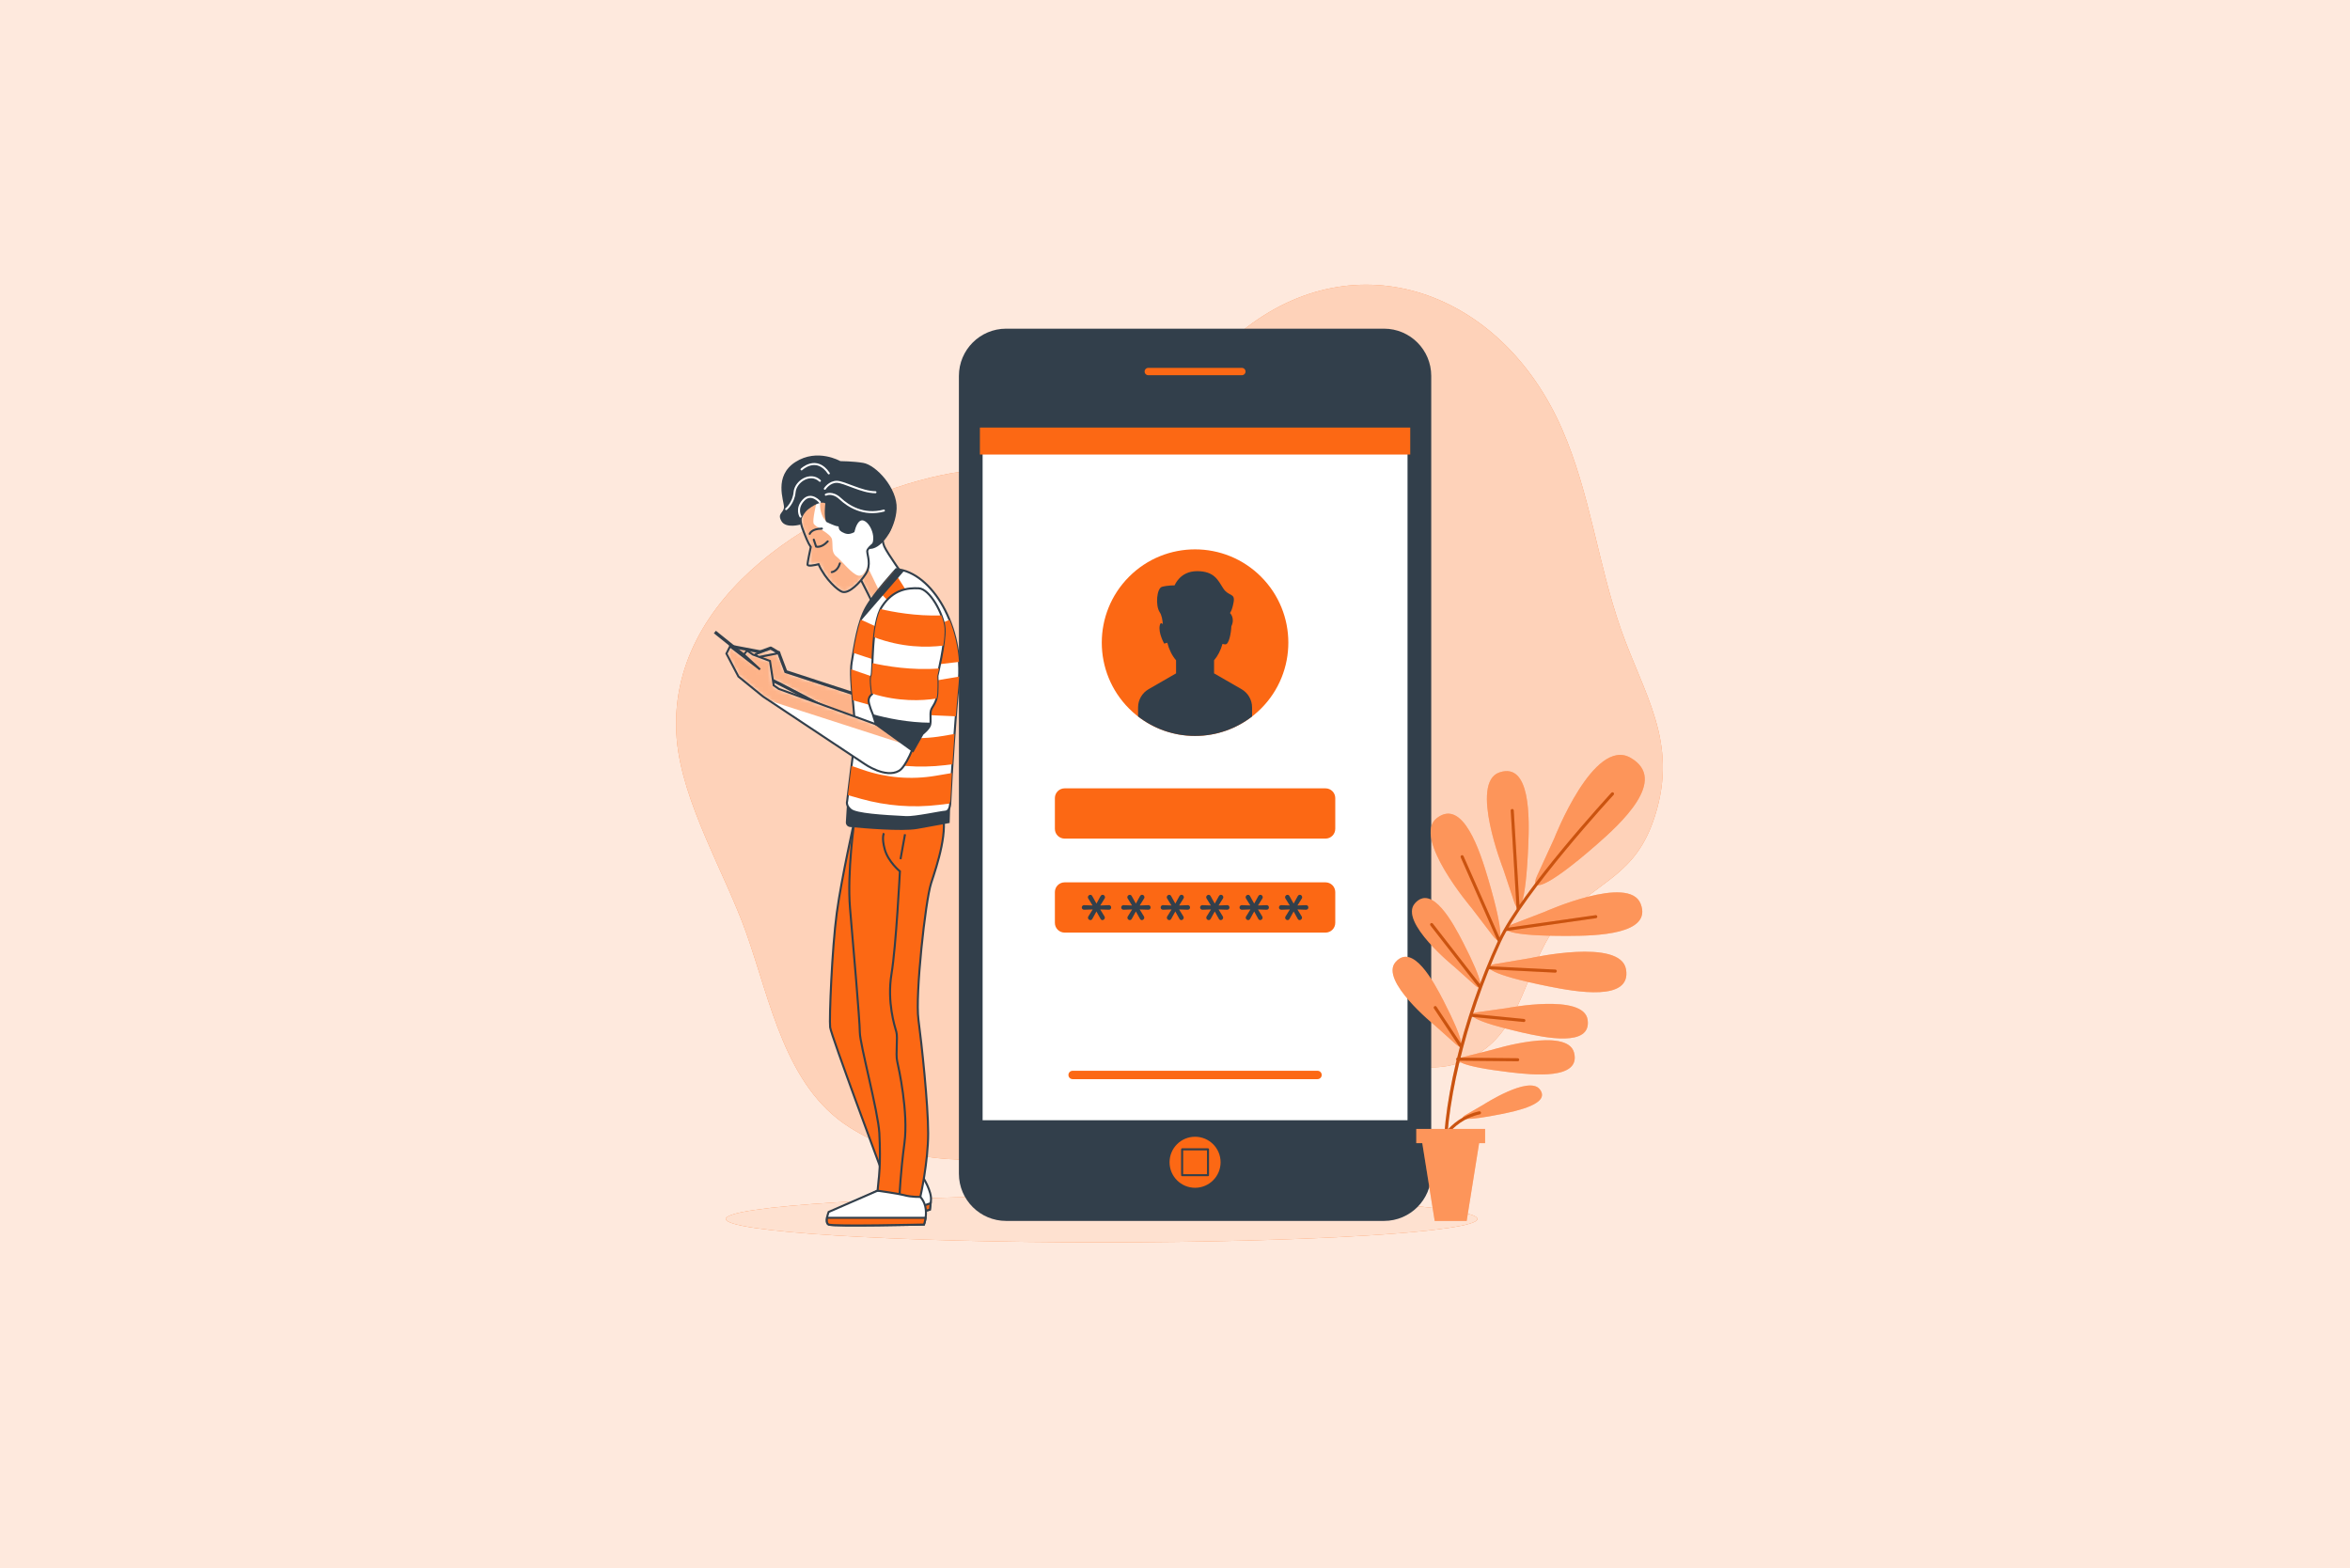 <svg width="580" height="387" viewBox="0 0 580 387" fill="none" xmlns="http://www.w3.org/2000/svg">
<rect width="580" height="387" fill="#FEE9DD"/>
<path d="M385.477 105.777C370.548 71.739 334.716 58.924 306.443 81.768C295.407 90.685 288.515 104.875 274.997 110.566C262.317 115.905 246.247 114.329 232.531 117.222C203.326 123.379 164.021 146.625 167.022 182.375C168.338 198.048 178.913 215.458 184.133 230.119C190.142 246.995 193.752 268.099 209.617 278.187C236.848 295.501 269.692 281.346 294.247 267.379C307.439 259.876 314.713 255.261 328.925 257.833C342.088 260.215 353.936 268.633 366.796 258.669C376.45 251.189 377.245 236.022 385.351 227.12C394.483 217.089 403.745 216.362 408.488 201.283C414.241 182.992 405.766 171.561 400.033 155.215C394.329 138.955 392.51 121.813 385.477 105.777Z" fill="#FC6814"/>
<g opacity="0.7">
<path d="M385.477 105.777C370.548 71.739 334.716 58.924 306.443 81.768C295.407 90.685 288.515 104.875 274.997 110.566C262.317 115.905 246.247 114.329 232.531 117.222C203.326 123.379 164.021 146.625 167.022 182.375C168.338 198.048 178.913 215.458 184.133 230.119C190.142 246.995 193.752 268.099 209.617 278.187C236.848 295.501 269.692 281.346 294.247 267.379C307.439 259.876 314.713 255.261 328.925 257.833C342.088 260.215 353.936 268.633 366.796 258.669C376.45 251.189 377.245 236.022 385.351 227.12C394.483 217.089 403.745 216.362 408.488 201.283C414.241 182.992 405.766 171.561 400.033 155.215C394.329 138.955 392.51 121.813 385.477 105.777Z" fill="white"/>
</g>
<path d="M271.885 306.609C323.108 306.609 364.632 304.022 364.632 300.832C364.632 297.641 323.108 295.055 271.885 295.055C220.663 295.055 179.139 297.641 179.139 300.832C179.139 304.022 220.663 306.609 271.885 306.609Z" fill="#FC6814"/>
<path opacity="0.8" d="M271.885 306.609C323.108 306.609 364.632 304.022 364.632 300.832C364.632 297.641 323.108 295.055 271.885 295.055C220.663 295.055 179.139 297.641 179.139 300.832C179.139 304.022 220.663 306.609 271.885 306.609Z" fill="white"/>
<path d="M341.584 301.317H248.323C241.885 301.317 236.666 296.098 236.666 289.659V92.775C236.666 86.337 241.885 81.117 248.323 81.117H341.584C348.022 81.117 353.242 86.337 353.242 92.775V289.66C353.242 296.098 348.022 301.317 341.584 301.317Z" fill="#323F4B"/>
<path d="M348.06 105.296H241.847V277.138H348.06V105.296Z" fill="white" stroke="#323F4B" stroke-width="1.337" stroke-miterlimit="10"/>
<path d="M311.23 174.881C320.221 165.89 320.221 151.313 311.23 142.323C302.24 133.332 287.663 133.332 278.672 142.323C269.681 151.313 269.681 165.89 278.672 174.881C287.663 183.872 302.24 183.872 311.23 174.881Z" fill="#FC6814"/>
<path d="M325.176 266.329H264.732C264.161 266.329 263.699 265.866 263.699 265.296C263.699 264.725 264.161 264.262 264.732 264.262H325.176C325.747 264.262 326.209 264.725 326.209 265.296C326.209 265.866 325.747 266.329 325.176 266.329Z" fill="#FC6814"/>
<path d="M327.15 206.961H262.757C261.43 206.961 260.354 205.885 260.354 204.558V196.965C260.354 195.637 261.43 194.561 262.757 194.561H327.15C328.478 194.561 329.554 195.637 329.554 196.965V204.558C329.553 205.885 328.478 206.961 327.15 206.961Z" fill="#FC6814"/>
<path d="M327.15 230.161H262.757C261.43 230.161 260.354 229.085 260.354 227.757V220.164C260.354 218.837 261.43 217.761 262.757 217.761H327.15C328.478 217.761 329.554 218.837 329.554 220.164V227.757C329.553 229.085 328.478 230.161 327.15 230.161Z" fill="#FC6814"/>
<path d="M306.416 170.083L299.643 166.184V162.961C300.568 161.881 301.286 160.486 301.724 158.901C301.931 158.971 302.172 159.025 302.452 159.025C303.293 159.025 303.826 156.42 303.913 154.563C304.891 152.492 303.558 151.282 303.558 151.282C303.558 151.282 304.111 150.729 304.48 148.516C304.848 146.304 303.189 147.226 301.898 145.198C300.608 143.17 299.686 140.958 295.446 140.958C291.206 140.958 289.915 144.46 289.915 144.46C289.915 144.46 288.071 144.46 286.781 144.829C285.491 145.198 285.122 149.439 286.228 151.098C286.728 151.847 286.925 153.008 286.993 154.058C286.7 153.697 286.392 153.6 286.228 154.416C285.859 156.259 287.335 158.84 287.335 158.84L288.101 158.621C288.529 160.323 289.285 161.817 290.264 162.96V166.183L283.492 170.082C281.879 171.01 280.886 172.729 280.886 174.589V176.819C284.777 179.828 289.654 181.623 294.953 181.623C300.253 181.623 305.13 179.828 309.021 176.819V174.589C309.022 172.731 308.028 171.012 306.416 170.083Z" fill="#323F4B"/>
<path d="M269.121 227.077C268.965 227.077 268.826 227.019 268.704 226.903C268.581 226.786 268.52 226.646 268.52 226.485C268.52 226.377 268.55 226.276 268.61 226.18L269.687 224.447L267.586 224.518C267.401 224.518 267.255 224.463 267.15 224.353C267.045 224.242 266.993 224.108 266.993 223.953C266.993 223.803 267.045 223.672 267.15 223.558C267.255 223.444 267.4 223.387 267.586 223.387L269.66 223.468L268.592 221.744C268.532 221.642 268.502 221.538 268.502 221.43C268.502 221.269 268.563 221.129 268.686 221.012C268.809 220.896 268.947 220.837 269.103 220.837C269.307 220.837 269.468 220.942 269.588 221.152L270.612 223.001L271.626 221.161C271.764 220.94 271.938 220.829 272.147 220.829C272.303 220.829 272.438 220.889 272.551 221.008C272.664 221.128 272.722 221.269 272.722 221.431C272.722 221.526 272.695 221.625 272.641 221.726L271.554 223.468L273.665 223.387C273.85 223.387 273.993 223.443 274.095 223.553C274.197 223.664 274.248 223.797 274.248 223.953C274.248 224.108 274.197 224.242 274.095 224.353C273.993 224.464 273.85 224.518 273.665 224.518L271.545 224.447L272.596 226.161C272.656 226.263 272.685 226.368 272.685 226.475C272.685 226.637 272.624 226.778 272.501 226.897C272.378 227.017 272.242 227.077 272.093 227.077C271.889 227.077 271.73 226.969 271.617 226.754L270.611 224.949L269.615 226.754C269.49 226.97 269.325 227.077 269.121 227.077Z" fill="#323F4B"/>
<path d="M278.855 227.077C278.699 227.077 278.56 227.019 278.437 226.903C278.314 226.786 278.253 226.646 278.253 226.485C278.253 226.377 278.283 226.276 278.343 226.18L279.421 224.447L277.319 224.518C277.134 224.518 276.989 224.463 276.884 224.353C276.779 224.242 276.727 224.108 276.727 223.953C276.727 223.803 276.779 223.672 276.884 223.558C276.988 223.444 277.134 223.387 277.319 223.387L279.394 223.468L278.325 221.744C278.265 221.642 278.235 221.538 278.235 221.43C278.235 221.269 278.296 221.129 278.419 221.012C278.542 220.896 278.681 220.837 278.837 220.837C279.04 220.837 279.202 220.942 279.322 221.152L280.345 223.001L281.36 221.161C281.497 220.94 281.671 220.829 281.881 220.829C282.036 220.829 282.171 220.889 282.284 221.008C282.398 221.128 282.455 221.269 282.455 221.431C282.455 221.526 282.428 221.625 282.374 221.726L281.287 223.468L283.397 223.387C283.583 223.387 283.727 223.443 283.829 223.553C283.93 223.664 283.981 223.797 283.981 223.953C283.981 224.108 283.93 224.242 283.829 224.353C283.727 224.464 283.583 224.518 283.397 224.518L281.279 224.447L282.329 226.161C282.389 226.263 282.419 226.368 282.419 226.475C282.419 226.637 282.357 226.778 282.235 226.897C282.112 227.017 281.975 227.077 281.826 227.077C281.623 227.077 281.464 226.969 281.35 226.754L280.345 224.949L279.348 226.754C279.223 226.97 279.058 227.077 278.855 227.077Z" fill="#323F4B"/>
<path d="M288.587 227.077C288.432 227.077 288.293 227.019 288.17 226.903C288.047 226.786 287.986 226.646 287.986 226.485C287.986 226.377 288.016 226.276 288.075 226.18L289.153 224.447L287.052 224.518C286.866 224.518 286.721 224.463 286.616 224.353C286.511 224.242 286.459 224.108 286.459 223.953C286.459 223.803 286.511 223.672 286.616 223.558C286.721 223.444 286.866 223.387 287.052 223.387L289.126 223.468L288.057 221.744C287.997 221.642 287.968 221.538 287.968 221.43C287.968 221.269 288.03 221.129 288.152 221.012C288.275 220.896 288.414 220.837 288.57 220.837C288.773 220.837 288.935 220.942 289.055 221.152L290.078 223.001L291.093 221.161C291.231 220.94 291.404 220.829 291.614 220.829C291.769 220.829 291.903 220.889 292.017 221.008C292.131 221.128 292.188 221.269 292.188 221.431C292.188 221.526 292.161 221.625 292.107 221.726L291.02 223.468L293.13 223.387C293.316 223.387 293.46 223.443 293.562 223.553C293.663 223.664 293.714 223.797 293.714 223.953C293.714 224.108 293.663 224.242 293.562 224.353C293.46 224.464 293.316 224.518 293.13 224.518L291.012 224.447L292.062 226.161C292.122 226.263 292.152 226.368 292.152 226.475C292.152 226.637 292.09 226.778 291.968 226.897C291.845 227.017 291.708 227.077 291.559 227.077C291.355 227.077 291.197 226.969 291.083 226.754L290.077 224.949L289.08 226.754C288.956 226.97 288.791 227.077 288.587 227.077Z" fill="#323F4B"/>
<path d="M298.32 227.077C298.165 227.077 298.026 227.019 297.903 226.903C297.78 226.786 297.719 226.646 297.719 226.485C297.719 226.377 297.749 226.276 297.809 226.18L298.886 224.447L296.785 224.518C296.6 224.518 296.454 224.463 296.35 224.353C296.245 224.242 296.193 224.108 296.193 223.953C296.193 223.803 296.245 223.672 296.35 223.558C296.454 223.444 296.6 223.387 296.785 223.387L298.859 223.468L297.791 221.744C297.731 221.642 297.701 221.538 297.701 221.43C297.701 221.269 297.763 221.129 297.885 221.012C298.008 220.896 298.148 220.837 298.303 220.837C298.506 220.837 298.668 220.942 298.788 221.152L299.811 223.001L300.826 221.161C300.964 220.94 301.137 220.829 301.347 220.829C301.502 220.829 301.637 220.889 301.751 221.008C301.864 221.128 301.921 221.269 301.921 221.431C301.921 221.526 301.894 221.625 301.84 221.726L300.753 223.468L302.864 223.387C303.05 223.387 303.193 223.443 303.295 223.553C303.396 223.664 303.447 223.797 303.447 223.953C303.447 224.108 303.396 224.242 303.295 224.353C303.193 224.464 303.05 224.518 302.864 224.518L300.745 224.447L301.796 226.161C301.856 226.263 301.885 226.368 301.885 226.475C301.885 226.637 301.824 226.778 301.701 226.897C301.578 227.017 301.442 227.077 301.292 227.077C301.088 227.077 300.93 226.969 300.816 226.754L299.81 224.949L298.814 226.754C298.689 226.97 298.524 227.077 298.32 227.077Z" fill="#323F4B"/>
<path d="M308.053 227.077C307.898 227.077 307.759 227.019 307.637 226.903C307.514 226.786 307.452 226.646 307.452 226.485C307.452 226.377 307.482 226.276 307.542 226.18L308.619 224.447L306.518 224.518C306.332 224.518 306.187 224.463 306.082 224.353C305.977 224.242 305.925 224.108 305.925 223.953C305.925 223.803 305.977 223.672 306.082 223.558C306.187 223.444 306.332 223.387 306.518 223.387L308.592 223.468L307.524 221.744C307.464 221.642 307.434 221.538 307.434 221.43C307.434 221.269 307.496 221.129 307.619 221.012C307.741 220.896 307.881 220.837 308.036 220.837C308.239 220.837 308.401 220.942 308.521 221.152L309.544 223.001L310.559 221.161C310.697 220.94 310.87 220.829 311.08 220.829C311.235 220.829 311.37 220.889 311.484 221.008C311.598 221.128 311.654 221.269 311.654 221.431C311.654 221.526 311.627 221.625 311.573 221.726L310.487 223.468L312.597 223.387C312.783 223.387 312.926 223.443 313.028 223.553C313.129 223.664 313.18 223.797 313.18 223.953C313.18 224.108 313.129 224.242 313.028 224.353C312.926 224.464 312.783 224.518 312.597 224.518L310.478 224.447L311.529 226.161C311.589 226.263 311.618 226.368 311.618 226.475C311.618 226.637 311.556 226.778 311.434 226.897C311.311 227.017 311.175 227.077 311.025 227.077C310.821 227.077 310.663 226.969 310.549 226.754L309.543 224.949L308.547 226.754C308.422 226.97 308.257 227.077 308.053 227.077Z" fill="#323F4B"/>
<path d="M317.786 227.077C317.631 227.077 317.492 227.019 317.369 226.903C317.246 226.786 317.185 226.646 317.185 226.485C317.185 226.377 317.215 226.276 317.275 226.18L318.353 224.447L316.251 224.518C316.065 224.518 315.92 224.463 315.816 224.353C315.711 224.242 315.659 224.108 315.659 223.953C315.659 223.803 315.711 223.672 315.816 223.558C315.92 223.444 316.065 223.387 316.251 223.387L318.326 223.468L317.257 221.744C317.197 221.642 317.168 221.538 317.168 221.43C317.168 221.269 317.229 221.129 317.352 221.012C317.474 220.896 317.614 220.837 317.769 220.837C317.973 220.837 318.134 220.942 318.254 221.152L319.278 223.001L320.292 221.161C320.43 220.94 320.603 220.829 320.813 220.829C320.969 220.829 321.103 220.889 321.217 221.008C321.331 221.128 321.387 221.269 321.387 221.431C321.387 221.526 321.36 221.625 321.306 221.726L320.22 223.468L322.33 223.387C322.516 223.387 322.659 223.443 322.761 223.553C322.863 223.664 322.914 223.797 322.914 223.953C322.914 224.108 322.863 224.242 322.761 224.353C322.659 224.464 322.516 224.518 322.33 224.518L320.211 224.447L321.262 226.161C321.322 226.263 321.351 226.368 321.351 226.475C321.351 226.637 321.29 226.778 321.167 226.897C321.044 227.017 320.908 227.077 320.759 227.077C320.555 227.077 320.396 226.969 320.282 226.754L319.277 224.949L318.28 226.754C318.155 226.97 317.99 227.077 317.786 227.077Z" fill="#323F4B"/>
<path d="M348.06 105.522H241.847V112.179H348.06V105.522Z" fill="#FC6814"/>
<path d="M306.5 93.269H283.407C282.538 93.269 281.833 92.564 281.833 91.695C281.833 90.825 282.538 90.12 283.407 90.12H306.5C307.369 90.12 308.074 90.825 308.074 91.695C308.074 92.564 307.369 93.269 306.5 93.269Z" fill="#FC6814" stroke="#323F4B" stroke-width="1.337" stroke-miterlimit="10" stroke-linecap="round" stroke-linejoin="round"/>
<path d="M301.252 286.841C301.252 283.363 298.432 280.543 294.953 280.543C291.475 280.543 288.656 283.362 288.656 286.841C288.656 290.319 291.475 293.139 294.953 293.139C298.432 293.139 301.252 290.32 301.252 286.841Z" fill="#FC6814"/>
<path d="M298.146 283.649H291.762V290.033H298.146V283.649Z" fill="#FC6814" stroke="#323F4B" stroke-width="0.5" stroke-miterlimit="10" stroke-linecap="round" stroke-linejoin="round"/>
<path d="M370.985 214.404C370.985 214.404 362.621 193.155 370.071 190.627C377.824 187.996 377.479 202.013 377.182 208.865C376.548 223.486 374.935 226.202 373.729 222.634L370.985 214.404ZM368.475 230.985C370.774 233.967 371.418 230.874 367.27 216.84C365.326 210.263 361.099 196.894 354.621 201.901C348.396 206.711 363.207 224.092 363.207 224.092L368.475 230.985ZM364.033 243.163C366.224 245.11 366.268 242.652 361.062 232.523C358.623 227.776 353.454 218.167 349.227 222.934C345.165 227.514 359.007 238.656 359.007 238.656L364.033 243.163ZM359.251 257.649C361.442 259.596 361.486 257.138 356.28 247.009C353.841 242.262 348.672 232.654 344.445 237.42C340.383 242 354.225 253.142 354.225 253.142L359.251 257.649ZM373.115 228.162C369.606 229.53 372.394 231.017 387.028 230.98C393.887 230.962 407.905 230.664 404.921 223.039C402.054 215.713 381.211 225.043 381.211 225.043L373.115 228.162ZM369.124 237.908C365.413 238.552 367.85 240.563 382.2 243.436C388.926 244.782 402.723 247.276 401.314 239.211C399.96 231.461 377.679 236.461 377.679 236.461L369.124 237.908ZM364.65 249.822C361.497 250.281 363.511 252.038 375.579 254.799C381.235 256.093 392.845 258.522 391.84 251.668C390.875 245.083 371.917 248.796 371.917 248.796L364.65 249.822ZM361.26 260.843C358.174 261.634 360.363 263.167 372.656 264.632C378.418 265.318 390.22 266.501 388.494 259.792C386.835 253.347 368.378 259.052 368.378 259.052L361.26 260.843ZM379.345 216.191C377.52 220.218 381.284 219.609 393.991 208.518C399.947 203.32 411.883 192.433 402.43 187.014C393.348 181.807 383.59 206.938 383.59 206.938L379.345 216.191ZM361.731 275.167C359.825 276.279 361.693 276.712 370.42 274.973C374.511 274.158 382.835 272.358 380.008 268.809C377.293 265.399 366.135 272.62 366.135 272.62L361.731 275.167Z" fill="#FC6814"/>
<path opacity="0.3" d="M370.985 214.404C370.985 214.404 362.621 193.155 370.071 190.627C377.824 187.996 377.479 202.013 377.182 208.865C376.548 223.486 374.935 226.202 373.729 222.634L370.985 214.404ZM368.475 230.985C370.774 233.967 371.418 230.874 367.27 216.84C365.326 210.263 361.099 196.894 354.621 201.901C348.396 206.711 363.207 224.092 363.207 224.092L368.475 230.985ZM364.033 243.163C366.224 245.11 366.268 242.652 361.062 232.523C358.623 227.776 353.454 218.167 349.227 222.934C345.165 227.514 359.007 238.656 359.007 238.656L364.033 243.163ZM359.251 257.649C361.442 259.596 361.486 257.138 356.28 247.009C353.841 242.262 348.672 232.654 344.445 237.42C340.383 242 354.225 253.142 354.225 253.142L359.251 257.649ZM373.115 228.162C369.606 229.53 372.394 231.017 387.028 230.98C393.887 230.962 407.905 230.664 404.921 223.039C402.054 215.713 381.211 225.043 381.211 225.043L373.115 228.162ZM369.124 237.908C365.413 238.552 367.85 240.563 382.2 243.436C388.926 244.782 402.723 247.276 401.314 239.211C399.96 231.461 377.679 236.461 377.679 236.461L369.124 237.908ZM364.65 249.822C361.497 250.281 363.511 252.038 375.579 254.799C381.235 256.093 392.845 258.522 391.84 251.668C390.875 245.083 371.917 248.796 371.917 248.796L364.65 249.822ZM361.26 260.843C358.174 261.634 360.363 263.167 372.656 264.632C378.418 265.318 390.22 266.501 388.494 259.792C386.835 253.347 368.378 259.052 368.378 259.052L361.26 260.843ZM379.345 216.191C377.52 220.218 381.284 219.609 393.991 208.518C399.947 203.32 411.883 192.433 402.43 187.014C393.348 181.807 383.59 206.938 383.59 206.938L379.345 216.191ZM361.731 275.167C359.825 276.279 361.693 276.712 370.42 274.973C374.511 274.158 382.835 272.358 380.008 268.809C377.293 265.399 366.135 272.62 366.135 272.62L361.731 275.167Z" fill="white"/>
<path d="M374.688 224.293L373.232 200.035ZM370.079 232.298L360.86 211.436ZM393.851 226.233L371.777 229.387ZM365.301 243.543L353.34 228.174ZM367.378 238.836L383.853 239.667ZM363.502 250.604L376.1 251.85ZM360.456 258.079L354.226 248.665ZM359.764 261.402L374.577 261.541ZM356.762 289.194C356.969 289.18 357.125 289.002 357.112 288.794C356.169 274.644 361.641 251.476 370.42 232.456C376.031 220.299 398.031 196.405 398.252 196.166C398.393 196.014 398.384 195.776 398.231 195.635C398.08 195.495 397.842 195.503 397.7 195.656C397.478 195.897 375.399 219.877 369.738 232.141C360.772 251.568 355.397 274.355 356.362 288.845C356.376 289.043 356.541 289.195 356.736 289.195C356.745 289.195 356.753 289.195 356.762 289.194ZM374.71 224.667C374.918 224.655 375.075 224.477 375.063 224.27L373.607 200.012C373.594 199.804 373.409 199.639 373.21 199.659C373.002 199.672 372.845 199.849 372.857 200.056L374.313 224.314C374.325 224.514 374.49 224.668 374.687 224.668C374.694 224.668 374.702 224.668 374.71 224.667ZM370.23 232.641C370.42 232.557 370.506 232.336 370.422 232.146L361.204 211.284C361.12 211.094 360.898 211.008 360.709 211.093C360.519 211.177 360.434 211.398 360.518 211.588L369.735 232.45C369.797 232.591 369.935 232.674 370.079 232.674C370.13 232.674 370.181 232.664 370.23 232.641ZM371.83 229.759L393.905 226.605C394.11 226.575 394.253 226.386 394.224 226.18C394.194 225.975 394.004 225.835 393.798 225.861L371.723 229.015C371.518 229.045 371.375 229.235 371.405 229.441C371.432 229.627 371.592 229.763 371.776 229.763C371.793 229.762 371.811 229.762 371.83 229.759ZM365.532 243.84C365.696 243.712 365.725 243.477 365.598 243.312L353.637 227.943C353.508 227.781 353.274 227.751 353.109 227.878C352.946 228.006 352.917 228.241 353.044 228.405L365.005 243.774C365.079 243.869 365.19 243.919 365.301 243.919C365.382 243.919 365.463 243.893 365.532 243.84ZM384.228 239.686C384.239 239.479 384.079 239.302 383.871 239.292L367.397 238.461C367.188 238.441 367.013 238.61 367.003 238.818C366.992 239.025 367.152 239.201 367.359 239.211L383.834 240.042C383.841 240.043 383.847 240.043 383.853 240.043C384.052 240.042 384.218 239.887 384.228 239.686ZM376.474 251.887C376.494 251.68 376.343 251.497 376.137 251.476L363.539 250.23C363.338 250.211 363.149 250.36 363.128 250.567C363.108 250.773 363.259 250.957 363.465 250.978L376.063 252.223C376.076 252.225 376.088 252.225 376.101 252.225C376.291 252.225 376.455 252.081 376.474 251.887ZM360.663 258.393C360.836 258.279 360.884 258.045 360.77 257.872L354.539 248.458C354.425 248.286 354.192 248.238 354.018 248.352C353.846 248.467 353.798 248.7 353.912 248.873L360.143 258.287C360.215 258.396 360.335 258.455 360.456 258.455C360.528 258.456 360.6 258.436 360.663 258.393ZM374.953 261.544C374.955 261.337 374.789 261.167 374.581 261.165L359.767 261.026C359.766 261.026 359.765 261.026 359.763 261.026C359.558 261.026 359.39 261.192 359.388 261.398C359.386 261.606 359.552 261.775 359.76 261.777L374.573 261.916C374.574 261.916 374.576 261.916 374.577 261.916C374.783 261.916 374.951 261.751 374.953 261.544ZM355.079 283.695C355.104 283.626 357.634 276.667 365.228 275.006C365.43 274.962 365.559 274.762 365.514 274.559C365.471 274.356 365.267 274.23 365.067 274.273C357.054 276.027 354.396 283.374 354.371 283.447C354.302 283.643 354.405 283.857 354.601 283.926C354.642 283.94 354.684 283.947 354.725 283.947C354.879 283.947 355.025 283.85 355.079 283.695ZM356.762 289.194C356.969 289.18 357.125 289.002 357.112 288.794C356.169 274.644 361.641 251.476 370.42 232.456C376.031 220.299 398.031 196.405 398.252 196.166C398.393 196.014 398.384 195.776 398.231 195.635C398.08 195.495 397.842 195.503 397.7 195.656C397.478 195.897 375.399 219.877 369.738 232.141C360.772 251.568 355.397 274.355 356.362 288.845C356.376 289.043 356.541 289.195 356.736 289.195C356.745 289.195 356.753 289.195 356.762 289.194ZM374.71 224.667C374.918 224.655 375.075 224.477 375.063 224.27L373.607 200.012C373.594 199.804 373.409 199.639 373.21 199.659C373.002 199.672 372.845 199.849 372.857 200.056L374.313 224.314C374.325 224.514 374.49 224.668 374.687 224.668C374.694 224.668 374.702 224.668 374.71 224.667ZM370.23 232.641C370.42 232.557 370.506 232.336 370.422 232.146L361.204 211.284C361.12 211.094 360.898 211.008 360.709 211.093C360.519 211.177 360.434 211.398 360.518 211.588L369.735 232.45C369.797 232.591 369.935 232.674 370.079 232.674C370.13 232.674 370.181 232.664 370.23 232.641ZM371.83 229.759L393.905 226.605C394.11 226.575 394.253 226.386 394.224 226.18C394.194 225.975 394.004 225.835 393.798 225.861L371.723 229.015C371.518 229.045 371.375 229.235 371.405 229.441C371.432 229.627 371.592 229.763 371.776 229.763C371.793 229.762 371.811 229.762 371.83 229.759ZM365.532 243.84C365.696 243.712 365.725 243.477 365.598 243.312L353.637 227.943C353.508 227.781 353.274 227.751 353.109 227.878C352.946 228.006 352.917 228.241 353.044 228.405L365.005 243.774C365.079 243.869 365.19 243.919 365.301 243.919C365.382 243.919 365.463 243.893 365.532 243.84ZM384.228 239.686C384.239 239.479 384.079 239.302 383.871 239.292L367.397 238.461C367.188 238.441 367.013 238.61 367.003 238.818C366.992 239.025 367.152 239.201 367.359 239.211L383.834 240.042C383.841 240.043 383.847 240.043 383.853 240.043C384.052 240.042 384.218 239.887 384.228 239.686ZM376.474 251.887C376.494 251.68 376.343 251.497 376.137 251.476L363.539 250.23C363.338 250.211 363.149 250.36 363.128 250.567C363.108 250.773 363.259 250.957 363.465 250.978L376.063 252.223C376.076 252.225 376.088 252.225 376.101 252.225C376.291 252.225 376.455 252.081 376.474 251.887ZM360.663 258.393C360.836 258.279 360.884 258.045 360.77 257.872L354.539 248.458C354.425 248.286 354.192 248.238 354.018 248.352C353.846 248.467 353.798 248.7 353.912 248.873L360.143 258.287C360.215 258.396 360.335 258.455 360.456 258.455C360.528 258.456 360.6 258.436 360.663 258.393ZM374.953 261.544C374.955 261.337 374.789 261.167 374.581 261.165L359.767 261.026C359.766 261.026 359.765 261.026 359.763 261.026C359.558 261.026 359.39 261.192 359.388 261.398C359.386 261.606 359.552 261.775 359.76 261.777L374.573 261.916C374.574 261.916 374.576 261.916 374.577 261.916C374.783 261.916 374.951 261.751 374.953 261.544ZM355.079 283.695C355.104 283.626 357.634 276.667 365.228 275.006C365.43 274.962 365.559 274.762 365.514 274.559C365.471 274.356 365.267 274.23 365.067 274.273C357.054 276.027 354.396 283.374 354.371 283.447C354.302 283.643 354.405 283.857 354.601 283.926C354.642 283.94 354.684 283.947 354.725 283.947C354.879 283.947 355.025 283.85 355.079 283.695Z" fill="#FC6814"/>
<path opacity="0.2" d="M374.688 224.293L373.232 200.035ZM370.079 232.298L360.86 211.436ZM393.851 226.233L371.777 229.387ZM365.301 243.543L353.34 228.174ZM367.378 238.836L383.853 239.667ZM363.502 250.604L376.1 251.85ZM360.456 258.079L354.226 248.665ZM359.764 261.402L374.577 261.541ZM356.762 289.194C356.969 289.18 357.125 289.002 357.112 288.794C356.169 274.644 361.641 251.476 370.42 232.456C376.031 220.299 398.031 196.405 398.252 196.166C398.393 196.014 398.384 195.776 398.231 195.635C398.08 195.495 397.842 195.503 397.7 195.656C397.478 195.897 375.399 219.877 369.738 232.141C360.772 251.568 355.397 274.355 356.362 288.845C356.376 289.043 356.541 289.195 356.736 289.195C356.745 289.195 356.753 289.195 356.762 289.194ZM374.71 224.667C374.918 224.655 375.075 224.477 375.063 224.27L373.607 200.012C373.594 199.804 373.409 199.639 373.21 199.659C373.002 199.672 372.845 199.849 372.857 200.056L374.313 224.314C374.325 224.514 374.49 224.668 374.687 224.668C374.694 224.668 374.702 224.668 374.71 224.667ZM370.23 232.641C370.42 232.557 370.506 232.336 370.422 232.146L361.204 211.284C361.12 211.094 360.898 211.008 360.709 211.093C360.519 211.177 360.434 211.398 360.518 211.588L369.735 232.45C369.797 232.591 369.935 232.674 370.079 232.674C370.13 232.674 370.181 232.664 370.23 232.641ZM371.83 229.759L393.905 226.605C394.11 226.575 394.253 226.386 394.224 226.18C394.194 225.975 394.004 225.835 393.798 225.861L371.723 229.015C371.518 229.045 371.375 229.235 371.405 229.441C371.432 229.627 371.592 229.763 371.776 229.763C371.793 229.762 371.811 229.762 371.83 229.759ZM365.532 243.84C365.696 243.712 365.725 243.477 365.598 243.312L353.637 227.943C353.508 227.781 353.274 227.751 353.109 227.878C352.946 228.006 352.917 228.241 353.044 228.405L365.005 243.774C365.079 243.869 365.19 243.919 365.301 243.919C365.382 243.919 365.463 243.893 365.532 243.84ZM384.228 239.686C384.239 239.479 384.079 239.302 383.871 239.292L367.397 238.461C367.188 238.441 367.013 238.61 367.003 238.818C366.992 239.025 367.152 239.201 367.359 239.211L383.834 240.042C383.841 240.043 383.847 240.043 383.853 240.043C384.052 240.042 384.218 239.887 384.228 239.686ZM376.474 251.887C376.494 251.68 376.343 251.497 376.137 251.476L363.539 250.23C363.338 250.211 363.149 250.36 363.128 250.567C363.108 250.773 363.259 250.957 363.465 250.978L376.063 252.223C376.076 252.225 376.088 252.225 376.101 252.225C376.291 252.225 376.455 252.081 376.474 251.887ZM360.663 258.393C360.836 258.279 360.884 258.045 360.77 257.872L354.539 248.458C354.425 248.286 354.192 248.238 354.018 248.352C353.846 248.467 353.798 248.7 353.912 248.873L360.143 258.287C360.215 258.396 360.335 258.455 360.456 258.455C360.528 258.456 360.6 258.436 360.663 258.393ZM374.953 261.544C374.955 261.337 374.789 261.167 374.581 261.165L359.767 261.026C359.766 261.026 359.765 261.026 359.763 261.026C359.558 261.026 359.39 261.192 359.388 261.398C359.386 261.606 359.552 261.775 359.76 261.777L374.573 261.916C374.574 261.916 374.576 261.916 374.577 261.916C374.783 261.916 374.951 261.751 374.953 261.544ZM355.079 283.695C355.104 283.626 357.634 276.667 365.228 275.006C365.43 274.962 365.559 274.762 365.514 274.559C365.471 274.356 365.267 274.23 365.067 274.273C357.054 276.027 354.396 283.374 354.371 283.447C354.302 283.643 354.405 283.857 354.601 283.926C354.642 283.94 354.684 283.947 354.725 283.947C354.879 283.947 355.025 283.85 355.079 283.695ZM356.762 289.194C356.969 289.18 357.125 289.002 357.112 288.794C356.169 274.644 361.641 251.476 370.42 232.456C376.031 220.299 398.031 196.405 398.252 196.166C398.393 196.014 398.384 195.776 398.231 195.635C398.08 195.495 397.842 195.503 397.7 195.656C397.478 195.897 375.399 219.877 369.738 232.141C360.772 251.568 355.397 274.355 356.362 288.845C356.376 289.043 356.541 289.195 356.736 289.195C356.745 289.195 356.753 289.195 356.762 289.194ZM374.71 224.667C374.918 224.655 375.075 224.477 375.063 224.27L373.607 200.012C373.594 199.804 373.409 199.639 373.21 199.659C373.002 199.672 372.845 199.849 372.857 200.056L374.313 224.314C374.325 224.514 374.49 224.668 374.687 224.668C374.694 224.668 374.702 224.668 374.71 224.667ZM370.23 232.641C370.42 232.557 370.506 232.336 370.422 232.146L361.204 211.284C361.12 211.094 360.898 211.008 360.709 211.093C360.519 211.177 360.434 211.398 360.518 211.588L369.735 232.45C369.797 232.591 369.935 232.674 370.079 232.674C370.13 232.674 370.181 232.664 370.23 232.641ZM371.83 229.759L393.905 226.605C394.11 226.575 394.253 226.386 394.224 226.18C394.194 225.975 394.004 225.835 393.798 225.861L371.723 229.015C371.518 229.045 371.375 229.235 371.405 229.441C371.432 229.627 371.592 229.763 371.776 229.763C371.793 229.762 371.811 229.762 371.83 229.759ZM365.532 243.84C365.696 243.712 365.725 243.477 365.598 243.312L353.637 227.943C353.508 227.781 353.274 227.751 353.109 227.878C352.946 228.006 352.917 228.241 353.044 228.405L365.005 243.774C365.079 243.869 365.19 243.919 365.301 243.919C365.382 243.919 365.463 243.893 365.532 243.84ZM384.228 239.686C384.239 239.479 384.079 239.302 383.871 239.292L367.397 238.461C367.188 238.441 367.013 238.61 367.003 238.818C366.992 239.025 367.152 239.201 367.359 239.211L383.834 240.042C383.841 240.043 383.847 240.043 383.853 240.043C384.052 240.042 384.218 239.887 384.228 239.686ZM376.474 251.887C376.494 251.68 376.343 251.497 376.137 251.476L363.539 250.23C363.338 250.211 363.149 250.36 363.128 250.567C363.108 250.773 363.259 250.957 363.465 250.978L376.063 252.223C376.076 252.225 376.088 252.225 376.101 252.225C376.291 252.225 376.455 252.081 376.474 251.887ZM360.663 258.393C360.836 258.279 360.884 258.045 360.77 257.872L354.539 248.458C354.425 248.286 354.192 248.238 354.018 248.352C353.846 248.467 353.798 248.7 353.912 248.873L360.143 258.287C360.215 258.396 360.335 258.455 360.456 258.455C360.528 258.456 360.6 258.436 360.663 258.393ZM374.953 261.544C374.955 261.337 374.789 261.167 374.581 261.165L359.767 261.026C359.766 261.026 359.765 261.026 359.763 261.026C359.558 261.026 359.39 261.192 359.388 261.398C359.386 261.606 359.552 261.775 359.76 261.777L374.573 261.916C374.574 261.916 374.576 261.916 374.577 261.916C374.783 261.916 374.951 261.751 374.953 261.544ZM355.079 283.695C355.104 283.626 357.634 276.667 365.228 275.006C365.43 274.962 365.559 274.762 365.514 274.559C365.471 274.356 365.267 274.23 365.067 274.273C357.054 276.027 354.396 283.374 354.371 283.447C354.302 283.643 354.405 283.857 354.601 283.926C354.642 283.94 354.684 283.947 354.725 283.947C354.879 283.947 355.025 283.85 355.079 283.695Z" fill="black"/>
<path d="M366.535 278.619H349.55V282.133H351.03L354.098 301.317H361.987L365.055 282.133H366.535V278.619Z" fill="#FC6814"/>
<path opacity="0.3" d="M366.535 278.619H349.55V282.133H351.03L354.098 301.317H361.987L365.055 282.133H366.535V278.619Z" fill="white"/>
<path d="M213.608 172.298L193.851 165.849L192.094 161.203L188.076 161.078L180.793 159.697L181.672 161.203L190.838 167.858L193.098 168.988L213.767 179.779L213.608 172.298Z" fill="white" stroke="#323F4B" stroke-width="1.004" stroke-miterlimit="10"/>
<path d="M192.094 161.204L190.211 160.074L186.444 161.455L187.071 162.208L192.094 161.204Z" fill="white" stroke="#323F4B" stroke-width="1.004" stroke-miterlimit="10" stroke-linejoin="round"/>
<path d="M213.608 172.298L193.851 165.849L192.094 161.203L188.076 161.078L180.793 159.697L181.672 161.203L190.838 167.858L193.098 168.988L213.767 179.779L213.608 172.298Z" fill="white"/>
<mask id="mask0_298_104071" style="mask-type:luminance" maskUnits="userSpaceOnUse" x="180" y="159" width="34" height="21">
<path d="M213.608 172.298L193.851 165.849L192.094 161.203L188.076 161.078L180.793 159.697L181.672 161.203L190.838 167.858L193.098 168.988L213.767 179.779L213.608 172.298Z" fill="white"/>
</mask>
<g mask="url(#mask0_298_104071)">
<path opacity="0.5" d="M213.608 172.298L193.851 165.849L192.094 161.203L188.076 161.078L180.793 159.697L181.672 161.203L190.838 167.858L193.098 168.988L213.767 179.779L213.608 172.298Z" fill="#FC6814" stroke="#323F4B" stroke-width="0.5" stroke-miterlimit="10"/>
</g>
<path d="M213.608 172.298L193.851 165.849L192.094 161.203L188.076 161.078L180.793 159.697L181.672 161.203L190.838 167.858L193.098 168.988L213.767 179.779L213.608 172.298Z" stroke="#323F4B" stroke-width="0.5" stroke-miterlimit="10"/>
<path d="M192.094 161.204L190.211 160.074L186.444 161.455L187.071 162.208L192.094 161.204Z" fill="white"/>
<mask id="mask1_298_104071" style="mask-type:luminance" maskUnits="userSpaceOnUse" x="186" y="160" width="7" height="3">
<path d="M192.094 161.204L190.211 160.074L186.444 161.455L187.071 162.208L192.094 161.204Z" fill="white"/>
</mask>
<g mask="url(#mask1_298_104071)">
<path opacity="0.5" d="M192.094 161.204L190.211 160.074L186.444 161.455L187.071 162.208L192.094 161.204Z" fill="#FC6814" stroke="#323F4B" stroke-width="0.5" stroke-miterlimit="10" stroke-linejoin="round"/>
</g>
<path d="M192.094 161.204L190.211 160.074L186.444 161.455L187.071 162.208L192.094 161.204Z" stroke="#323F4B" stroke-width="0.5" stroke-miterlimit="10" stroke-linejoin="round"/>
<path d="M217.803 130.433C217.803 130.433 217.497 133.134 218.259 134.869C219.02 136.605 223.253 142.476 223.253 142.476L215.351 148.811C215.351 148.811 212.078 142.192 211.452 141.143C210.825 140.093 210.081 135.477 212.113 132.184C214.146 128.892 217.076 128.02 217.803 130.433Z" fill="white"/>
<mask id="mask2_298_104071" style="mask-type:luminance" maskUnits="userSpaceOnUse" x="210" y="129" width="14" height="20">
<path d="M217.803 130.433C217.803 130.433 217.497 133.134 218.259 134.869C219.02 136.605 223.253 142.476 223.253 142.476L215.351 148.811C215.351 148.811 212.078 142.192 211.452 141.143C210.825 140.093 210.081 135.477 212.113 132.184C214.146 128.892 217.076 128.02 217.803 130.433Z" fill="white"/>
</mask>
<g mask="url(#mask2_298_104071)">
<path opacity="0.5" d="M213.744 139.113L217.173 146.215L215.351 148.811L211.907 142.664L213.744 139.113Z" fill="#FC6814"/>
</g>
<path d="M217.803 130.433C217.803 130.433 217.497 133.134 218.259 134.869C219.02 136.605 223.253 142.476 223.253 142.476L215.351 148.811C215.351 148.811 212.078 142.192 211.452 141.143C210.825 140.093 210.081 135.477 212.113 132.184C214.146 128.892 217.076 128.02 217.803 130.433Z" stroke="#323F4B" stroke-width="0.5" stroke-miterlimit="10"/>
<path d="M220.247 125.493C219.762 122.502 216.326 116.387 210.872 116.626C207.33 116.781 205.678 117.497 204.138 118.364C203.353 118.805 201.24 120.279 200.662 120.97C197.993 124.164 197.077 125.043 197.575 127.489C197.464 128.235 197.752 129.621 198.028 130.356C198.846 132.537 199.401 133.959 200.106 134.996C199.89 136.011 199.329 138.685 199.299 139.298C199.271 139.864 201.09 139.483 202.02 139.251C203.738 143.088 206.88 145.752 207.861 146.059C209.564 146.591 212.261 143.79 213.686 141.62C215.111 139.45 214.036 137.003 214.04 136.033C214.044 135.063 217.253 132.926 218.435 132.25C219.618 131.574 220.733 128.485 220.247 125.493Z" fill="white"/>
<mask id="mask3_298_104071" style="mask-type:luminance" maskUnits="userSpaceOnUse" x="197" y="116" width="24" height="31">
<path d="M220.247 125.493C219.762 122.502 216.326 116.387 210.872 116.626C207.33 116.781 205.678 117.497 204.138 118.364C203.353 118.805 201.24 120.279 200.662 120.97C197.993 124.164 197.077 125.043 197.575 127.489C197.464 128.235 197.752 129.621 198.028 130.356C198.846 132.537 199.401 133.959 200.106 134.996C199.89 136.011 199.329 138.685 199.299 139.298C199.271 139.864 201.09 139.483 202.02 139.251C203.738 143.088 206.88 145.752 207.861 146.059C209.564 146.591 212.261 143.79 213.686 141.62C215.111 139.45 214.036 137.003 214.04 136.033C214.044 135.063 217.253 132.926 218.435 132.25C219.618 131.574 220.733 128.485 220.247 125.493Z" fill="white"/>
</mask>
<g mask="url(#mask3_298_104071)">
<path opacity="0.5" d="M197.575 127.49C197.464 128.236 197.752 129.622 198.028 130.357C198.846 132.537 199.401 133.96 200.106 134.996C199.89 136.012 199.329 138.686 199.299 139.298C199.27 139.865 201.09 139.484 202.021 139.252C203.738 143.089 206.881 145.753 207.862 146.06C209.564 146.591 212.261 143.791 213.686 141.621C214.074 141.03 214.273 140.419 214.362 139.823C214.285 139.539 214.232 139.364 214.232 139.364C214.232 139.364 213.426 142.456 211.812 142.052C210.199 141.649 207.779 138.422 206.434 137.347C205.09 136.272 205.628 134.793 205.359 133.179C205.09 131.566 201.057 130.087 200.788 129.146C200.519 128.205 201.46 124.307 201.46 124.307C201.46 124.307 202.985 122.266 202.67 123.096C202.355 123.927 202.132 125.651 203.073 127.533C204.015 129.415 205.897 129.281 205.897 129.281L207.376 122.021L204.283 119.466L200.662 120.971C197.993 124.164 197.077 125.044 197.575 127.49Z" fill="#FC6814"/>
</g>
<path d="M220.247 125.493C219.762 122.502 216.326 116.387 210.872 116.626C207.33 116.781 205.678 117.497 204.138 118.364C203.353 118.805 201.24 120.279 200.662 120.97C197.993 124.164 197.077 125.043 197.575 127.489C197.464 128.235 197.752 129.621 198.028 130.356C198.846 132.537 199.401 133.959 200.106 134.996C199.89 136.011 199.329 138.685 199.299 139.298C199.271 139.864 201.09 139.483 202.02 139.251C203.738 143.088 206.88 145.752 207.861 146.059C209.564 146.591 212.261 143.79 213.686 141.62C215.111 139.45 214.036 137.003 214.04 136.033C214.044 135.063 217.253 132.926 218.435 132.25C219.618 131.574 220.733 128.485 220.247 125.493Z" stroke="#323F4B" stroke-width="0.5" stroke-miterlimit="10"/>
<path d="M200.85 133.182L201.422 134.899C201.422 134.899 202.71 135.328 204.284 133.611" stroke="#323F4B" stroke-width="0.5" stroke-miterlimit="10" stroke-linecap="round"/>
<path d="M205.286 141.195C205.286 141.195 206.717 141.052 207.289 139.048" stroke="#323F4B" stroke-width="0.5" stroke-miterlimit="10" stroke-linecap="round"/>
<path d="M199.848 131.751C199.848 131.751 200.277 130.463 202.852 130.463" stroke="#323F4B" stroke-width="0.5" stroke-miterlimit="10" stroke-linecap="round"/>
<path d="M213.044 114.237C210.563 113.824 207.396 113.802 207.396 113.802C207.396 113.802 201.748 110.544 196.318 114.019C190.887 117.495 193.494 123.577 193.494 125.098C193.494 126.618 191.756 126.618 192.842 128.574C193.928 130.528 197.575 129.452 197.575 129.452C197.575 129.452 197.584 127.162 199.538 125.642C201.493 124.122 203.052 123.795 203.704 124.229C203.704 124.229 203.269 127.487 203.921 128.791C203.921 128.791 206.093 129.877 206.744 129.877C207.396 129.877 206.319 130.798 208.482 131.614C209.416 131.967 210.191 131.691 210.859 131.332C211.175 130.012 211.876 128.026 213.17 128.486C215.075 129.163 216.806 133.846 214.234 135.438C217.33 136.001 221.081 130.528 221.298 125.532C221.516 120.536 216.258 114.771 213.044 114.237Z" fill="#323F4B"/>
<path d="M203.824 122.091C203.824 122.091 205.416 121.233 207.376 123.07C209.335 124.908 213.131 127.357 218.152 126.01" stroke="white" stroke-width="0.5" stroke-miterlimit="10" stroke-linecap="round" stroke-linejoin="round"/>
<path d="M203.579 120.621C203.579 120.621 204.681 118.906 206.519 118.906C208.355 118.906 212.642 121.478 216.07 121.478" stroke="white" stroke-width="0.5" stroke-miterlimit="10" stroke-linecap="round" stroke-linejoin="round"/>
<path d="M202.355 123.927C202.355 123.927 200.273 121.356 198.314 123.438C196.354 125.52 197.575 127.489 197.575 127.489" stroke="white" stroke-width="0.5" stroke-miterlimit="10" stroke-linecap="round" stroke-linejoin="round"/>
<path d="M194.027 125.642C194.027 125.642 195.865 124.173 196.109 121.479C196.354 118.785 200.028 116.458 202.355 118.662" stroke="white" stroke-width="0.5" stroke-miterlimit="10" stroke-linecap="round" stroke-linejoin="round"/>
<path d="M197.824 115.845C197.824 115.845 201.498 112.294 204.559 116.825" stroke="white" stroke-width="0.5" stroke-miterlimit="10" stroke-linecap="round" stroke-linejoin="round"/>
<path d="M227.758 290.486C227.758 290.486 230.02 294.004 229.769 296.266C229.517 298.528 229.517 298.528 229.517 298.528C229.517 298.528 221.224 300.79 219.465 300.79C217.706 300.79 208.41 299.917 208.41 299.917L208.012 298.325C207.952 298.082 208.072 297.83 208.298 297.724L216.596 293.855L219.213 290.99L227.758 290.486Z" fill="white" stroke="#323F4B" stroke-width="0.5" stroke-miterlimit="10"/>
<path d="M220.721 299.031C222.971 299.203 227.248 297.827 229.692 296.953C229.518 298.525 229.517 298.528 229.517 298.528C229.517 298.528 221.224 300.79 219.465 300.79C217.706 300.79 208.41 299.916 208.41 299.916L208.126 298.78C209.568 298.782 217.747 298.802 220.721 299.031Z" fill="#FC6814" stroke="#323F4B" stroke-width="0.5" stroke-miterlimit="10"/>
<path d="M216.596 293.854L204.518 299.106C204.518 299.106 203.484 301.692 204.518 302.21C205.553 302.727 228.05 302.21 228.05 302.21C228.05 302.21 229.607 298.123 227.148 295.382C224.687 292.642 216.596 293.854 216.596 293.854Z" fill="white" stroke="#323F4B" stroke-width="0.5" stroke-miterlimit="10"/>
<path d="M228.049 302.209C228.049 302.209 205.552 302.727 204.518 302.209C204.02 301.96 204.003 301.232 204.117 300.543H228.444C228.305 301.529 228.049 302.209 228.049 302.209Z" fill="#FC6814" stroke="#323F4B" stroke-width="0.5" stroke-miterlimit="10"/>
<path d="M210.886 202.524C210.886 202.524 207.727 216.51 206.533 225.257C205.338 234.004 204.637 251.532 204.888 253.543C205.14 255.553 217.705 289.23 217.705 289.23L218.962 292.245L227.758 290.486C227.758 290.486 223.737 277.669 222.229 270.632C220.721 263.595 217.454 252.035 217.454 250.024C217.454 248.014 225.279 209.627 225.814 207.102C226.35 204.578 228.903 200.715 228.903 200.715L212.061 200.372L210.886 202.524Z" fill="#FC6814" stroke="#323F4B" stroke-width="0.5" stroke-miterlimit="10"/>
<path d="M210.886 202.524C210.886 202.524 209.038 215.298 209.797 224.182C210.557 233.066 212.212 251.968 212.212 254.779C212.212 257.59 216.753 274.403 217.031 279.678C217.432 287.308 216.864 291.088 216.864 291.088L216.595 293.854C216.595 293.854 221.896 294.606 223.054 294.937C225 295.495 227.147 295.382 227.147 295.382C227.147 295.382 229.078 286.906 229.078 279.677C229.078 272.449 227.472 257.59 226.669 251.566C225.865 245.542 228.388 222.301 229.813 217.95C231.238 213.599 234.364 204.426 232.263 199.737C230.161 195.049 210.886 202.524 210.886 202.524Z" fill="#FC6814" stroke="#323F4B" stroke-width="0.5" stroke-miterlimit="10"/>
<path d="M234.574 197.39L234.38 203.102C234.38 203.102 230.958 203.779 226.351 204.579C222.548 205.239 212.996 204.405 209.778 204.095C209.177 204.036 208.73 203.512 208.766 202.908L209.08 197.748L234.574 197.39Z" fill="#323F4B"/>
<path d="M221.203 140.449C221.203 140.449 215.817 146.289 213.768 149.92C211.718 153.551 210.929 159.112 210.2 163.489C209.471 167.865 211.5 178.152 210.923 182.875L209.079 197.748C209.079 197.748 208.684 198.762 210.007 199.861C211.33 200.962 217.813 201.371 223.656 201.664C225.794 201.772 232.174 200.395 233.215 200.331C234.475 200.252 234.52 198.652 234.574 197.39C234.824 191.466 235.894 175.683 236.592 168.804C238.012 154.783 230.095 141.248 221.203 140.449Z" fill="white" stroke="#323F4B" stroke-width="0.5" stroke-miterlimit="10"/>
<path d="M235.904 176.779C236.145 173.665 236.384 170.842 236.591 168.803C236.653 168.195 236.69 167.587 236.717 166.981L222.371 169.399L210.052 165.18C209.986 167.275 210.224 170.022 210.482 172.814L222.572 176.199L235.904 176.779Z" fill="#FC6814"/>
<path d="M220.667 141.04C219.853 141.947 218.233 143.786 216.69 145.744L225.772 155L228.772 153.8L220.667 141.04Z" fill="#FC6814"/>
<path d="M221.202 140.449C221.202 140.449 215.817 146.289 213.767 149.92C213.189 150.945 212.713 152.127 212.309 153.39L223.17 140.843C222.521 140.647 221.865 140.508 221.202 140.449Z" fill="#323F4B"/>
<path d="M210.59 161.126L222.372 164.999L236.686 163.36C236.449 159.665 235.612 156.123 234.337 152.974L222.772 157.6L212.459 152.926C211.59 155.474 211.045 158.408 210.59 161.126Z" fill="#FC6814"/>
<path d="M230.879 191.465C224.902 192.472 218.768 191.971 213.034 190.007L210.16 189.023L209.266 196.242L212.54 197.159C218.767 198.902 225.276 199.405 231.697 198.637L234.343 198.32C234.476 198.035 234.559 197.722 234.574 197.389C234.641 195.786 234.77 193.457 234.934 190.781L230.879 191.465Z" fill="#FC6814"/>
<path d="M232.479 181.665C226.502 182.672 220.368 182.171 214.634 180.208L210.976 178.955C211.05 180.457 211.053 181.808 210.923 182.875L210.494 186.338L214.14 187.359C220.367 189.103 226.876 189.605 233.297 188.837L235.069 188.625C235.222 186.236 235.397 183.668 235.579 181.142L232.479 181.665Z" fill="#FC6814"/>
<path d="M176.188 156.292L187.79 165.621L188.29 164.999L176.688 155.67L176.188 156.292Z" fill="#323F4B"/>
<path d="M226.789 146.922C226.789 146.922 231.041 149.822 231.138 156.671C231.18 159.645 230.871 162.471 230.182 167.387C229.493 172.302 225.204 188.298 221.873 190.242C218.542 192.185 213.355 188.514 213.355 188.514L188.309 171.889L182.258 166.97L179.288 161.304L180.182 159.534L187.586 165.218L183.61 161.543L184.39 160.548L185.827 161.552L190.034 163.121L190.953 169.142L192.248 170.031L216.18 178.747C216.18 178.747 215.883 165.856 216.104 163.387C216.325 160.918 216.631 154.723 219.273 150.231" fill="white"/>
<mask id="mask4_298_104071" style="mask-type:luminance" maskUnits="userSpaceOnUse" x="179" y="146" width="53" height="45">
<path d="M226.789 146.922C226.789 146.922 231.041 149.822 231.138 156.671C231.18 159.645 230.871 162.471 230.182 167.387C229.493 172.302 225.204 188.298 221.873 190.242C218.542 192.185 213.355 188.514 213.355 188.514L188.309 171.889L182.258 166.97L179.288 161.304L180.182 159.534L187.586 165.218L183.61 161.543L184.39 160.548L185.827 161.552L190.034 163.121L190.953 169.142L192.248 170.031L216.18 178.747C216.18 178.747 215.883 165.856 216.104 163.387C216.325 160.918 216.631 154.723 219.273 150.231" fill="white"/>
</mask>
<g mask="url(#mask4_298_104071)">
<path opacity="0.5" d="M216.029 169.002C216.058 173.455 216.18 178.748 216.18 178.748L192.249 170.031L190.954 169.142L190.034 163.122L185.827 161.553L184.39 160.549L183.61 161.544L187.587 165.219L180.182 159.534L179.288 161.304L182.259 166.971L188.31 171.89L189.835 172.902L222.928 183.567L216.029 169.002Z" fill="#FC6814"/>
</g>
<path d="M226.789 146.922C226.789 146.922 231.041 149.822 231.138 156.671C231.18 159.645 230.871 162.471 230.182 167.387C229.493 172.302 225.204 188.298 221.873 190.242C218.542 192.185 213.355 188.514 213.355 188.514L188.309 171.889L182.258 166.97L179.288 161.304L180.182 159.534L187.586 165.218L183.61 161.543L184.39 160.548L185.827 161.552L190.034 163.121L190.953 169.142L192.248 170.031L216.18 178.747C216.18 178.747 215.883 165.856 216.104 163.387C216.325 160.918 216.631 154.723 219.273 150.231" stroke="#323F4B" stroke-width="0.5" stroke-miterlimit="10"/>
<path d="M216.181 178.747L225.329 185.339L227.698 181.142C227.698 181.142 229.332 179.851 229.577 178.882C229.822 177.914 229.509 176.328 229.754 175.36C229.999 174.391 231.222 173.472 231.341 171.123C231.459 168.775 231.362 166.808 231.362 166.808C231.362 166.808 233.341 158.667 233.126 155.125C232.912 151.583 229.499 145.33 226.759 145.192C224.02 145.054 220.467 145.464 217.707 149.641C214.946 153.819 215.511 166.011 215.08 166.774C214.649 167.538 215.245 171.295 215.245 171.295C215.245 171.295 214.433 171.843 214.384 172.822C214.334 173.8 215.39 176.208 215.39 176.208L216.181 178.747Z" fill="white" stroke="#323F4B" stroke-width="0.5" stroke-miterlimit="10"/>
<path d="M215.31 163.646C215.246 165.342 215.205 166.55 215.079 166.774C214.693 167.458 215.131 170.545 215.226 171.174C221.772 173.206 227.483 172.966 231.137 172.398C231.238 172.021 231.316 171.609 231.341 171.123C231.459 168.774 231.362 166.807 231.362 166.807C231.362 166.807 231.538 166.083 231.779 164.975C224.998 165.497 218.679 164.405 215.31 163.646Z" fill="#FC6814"/>
<path d="M217.328 150.312C216.469 152.035 215.993 154.623 215.714 157.247C222.598 159.85 228.742 159.844 232.822 159.328C233.05 157.739 233.192 156.214 233.126 155.125C233.069 154.182 232.783 153.046 232.346 151.886C225.947 152.094 220.208 150.994 217.328 150.312Z" fill="#FC6814"/>
<path d="M215.409 176.269L216.181 178.747L225.329 185.339L227.698 181.142C227.698 181.142 229.333 179.851 229.578 178.882C229.617 178.726 229.639 178.549 229.654 178.365C224.111 178.332 218.951 177.247 215.409 176.269Z" fill="#323F4B"/>
<path d="M222.027 294.857C222.027 294.857 222.227 289.66 223.227 282.065C224.226 274.47 221.828 263.676 221.428 261.877C221.028 260.079 221.628 256.081 221.228 254.682C220.829 253.282 218.881 247.293 220.031 240.346C221.18 233.399 222.104 215.034 222.104 215.034C222.104 215.034 219.219 212.687 218.372 209.643C217.524 206.598 218.174 205.63 218.174 205.63" stroke="#323F4B" stroke-width="0.5" stroke-miterlimit="10"/>
<path d="M223.363 205.89L222.253 212.038" stroke="#323F4B" stroke-width="0.5" stroke-miterlimit="10"/>
</svg>
